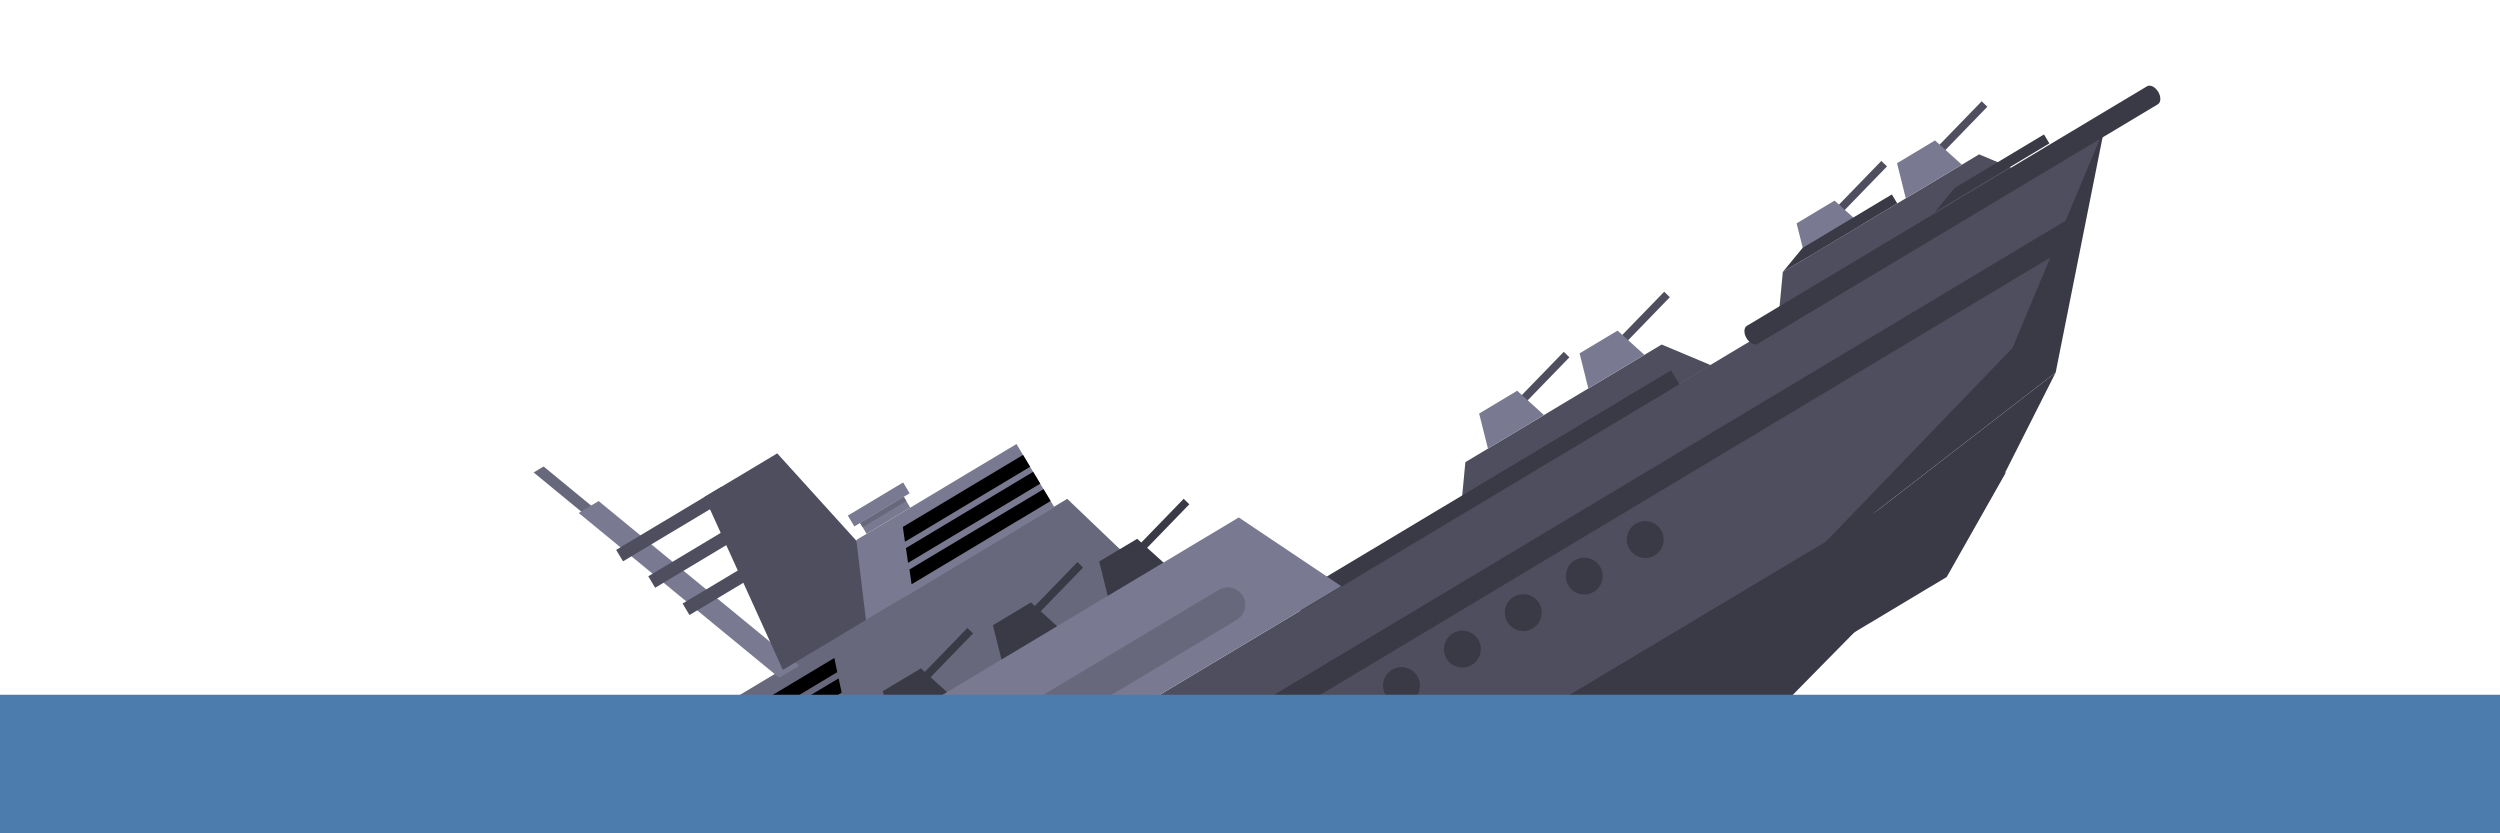 <?xml version="1.0" encoding="UTF-8" standalone="no"?>
<!DOCTYPE svg PUBLIC "-//W3C//DTD SVG 1.1//EN" "http://www.w3.org/Graphics/SVG/1.1/DTD/svg11.dtd">
<svg width="100%" height="100%" viewBox="0 0 90 30" version="1.1" xmlns="http://www.w3.org/2000/svg" xmlns:xlink="http://www.w3.org/1999/xlink" xml:space="preserve" xmlns:serif="http://www.serif.com/" style="fill-rule:evenodd;clip-rule:evenodd;stroke-linejoin:round;stroke-miterlimit:2;">
    <g transform="matrix(0.373,0,0,0.373,-1,-81.855)">
        <g transform="matrix(2.682,0,0,2.682,2.682,219.561)">
            <path d="M36.664,28L52.145,28L66.366,19.318L73.344,12.366L75.725,4.603L36.664,28Z" style="fill:rgb(78,78,94);fill-rule:nonzero;"/>
        </g>
        <g transform="matrix(2.682,0,0,2.682,2.682,219.561)">
            <path d="M25.1,28L25.285,25.768L38.405,17.91L41.415,20.787L29.372,28L25.1,28Z" style="fill:rgb(104,104,125);fill-rule:nonzero;"/>
        </g>
        <g transform="matrix(0.858,-0.514,0.514,0.858,-134.312,132.72)">
            <path d="M99.01,222.15L97.89,222.15L93.68,210.35L94.8,210.35L99.01,222.15Z" style="fill:rgb(104,104,125);fill-rule:nonzero;"/>
        </g>
        <g transform="matrix(0.858,-0.514,0.514,0.858,-134.312,132.72)">
            <path d="M106.08,239.53L103.83,239.53L95.4,215.94L97.64,215.94L106.08,239.53Z" style="fill:rgb(121,121,145);fill-rule:nonzero;"/>
        </g>
        <g transform="matrix(0.858,-0.514,0.514,0.858,-134.312,132.72)">
            <rect x="96.67" y="220.85" width="11.81" height="1.29" style="fill:rgb(78,78,94);"/>
        </g>
        <g transform="matrix(0.858,-0.514,0.514,0.858,-134.312,132.72)">
            <rect x="98.02" y="224.63" width="11.81" height="1.29" style="fill:rgb(78,78,94);"/>
        </g>
        <g transform="matrix(0.858,-0.514,0.514,0.858,-134.312,132.72)">
            <rect x="99.51" y="228.59" width="11.81" height="1.29" style="fill:rgb(78,78,94);"/>
        </g>
        <g transform="matrix(0.858,-0.514,0.514,0.858,-134.312,132.72)">
            <path d="M118.41,239.05L104.52,239.05L106.6,220.85L114.79,220.85L118.41,239.05Z" style="fill:rgb(78,78,94);fill-rule:nonzero;"/>
        </g>
        <g transform="matrix(0.858,-0.514,0.514,0.858,-134.312,132.72)">
            <path d="M135.06,239.05L113.87,239.05L117.04,231.94L135.06,231.94L135.06,239.05Z" style="fill:rgb(121,121,145);fill-rule:nonzero;"/>
        </g>
        <g transform="matrix(0.858,-0.514,0.514,0.858,-134.312,132.72)">
            <path d="M119.42,238.35L135.06,238.35L135.06,237.02L119.98,237.02L119.42,238.35Z" style="fill-rule:nonzero;"/>
        </g>
        <g transform="matrix(0.858,-0.514,0.514,0.858,-134.312,132.72)">
            <rect x="118.2" y="230.72" width="4.91" height="1.22" style="fill:rgb(121,121,145);"/>
        </g>
        <g transform="matrix(0.858,-0.514,0.514,0.858,-134.312,132.72)">
            <rect x="117.55" y="229.5" width="6.22" height="1.22" style="fill:rgb(121,121,145);"/>
        </g>
        <g transform="matrix(0.858,-0.514,0.514,0.858,-134.312,132.72)">
            <rect x="118.2" y="230.72" width="4.91" height="0.48" style="fill:rgb(104,104,125);"/>
        </g>
        <g transform="matrix(0.858,-0.514,0.514,0.858,-134.312,132.72)">
            <path d="M120.98,234.5L135.06,234.5L135.06,233.17L121.54,233.17L120.98,234.5Z" style="fill-rule:nonzero;"/>
        </g>
        <g transform="matrix(0.858,-0.514,0.514,0.858,-134.312,132.72)">
            <path d="M120.19,236.4L135.06,236.4L135.06,235.07L120.75,235.07L120.19,236.4Z" style="fill-rule:nonzero;"/>
        </g>
        <g transform="matrix(0.858,-0.514,0.514,0.858,-134.312,132.72)">
            <path d="M94.82,241.94L108.91,241.94L109.37,240.62L95.84,240.62L94.82,241.94Z" style="fill-rule:nonzero;"/>
        </g>
        <g transform="matrix(0.858,-0.514,0.514,0.858,-134.312,132.72)">
            <path d="M93.38,243.85L108.26,243.85L108.71,242.52L94.4,242.52L93.38,243.85Z" style="fill-rule:nonzero;"/>
        </g>
        <g transform="matrix(0.858,-0.514,0.514,0.858,-134.312,132.72)">
            <path d="M91.94,245.8L107.59,245.8L108.04,244.47L92.96,244.47L91.94,245.8Z" style="fill-rule:nonzero;"/>
        </g>
        <g transform="matrix(0.858,-0.514,0.629,1.05,-164.272,82.702)">
            <path d="M224.63,274.44L215.68,279.06L205.54,283.77L176.66,279.12L224.63,274.44Z" style="fill:rgb(58,58,70);fill-rule:nonzero;"/>
        </g>
        <g transform="matrix(0.858,-0.514,0.629,1.05,-164.272,82.702)">
            <path d="M240.81,259.86L224.63,274.44L192.84,277.54L222.27,271.03L240.81,259.86Z" style="fill:rgb(58,58,70);fill-rule:nonzero;"/>
        </g>
        <g transform="matrix(0.858,-0.514,0.514,0.858,-134.312,132.72)">
            <path d="M146.32,271.03C146.32,270.05 147.12,269.25 148.1,269.25C149.08,269.25 149.88,270.05 149.88,271.03C149.88,272.01 149.08,272.81 148.1,272.81C147.12,272.81 146.32,272.01 146.32,271.03Z" style="fill:rgb(58,58,70);fill-rule:nonzero;"/>
        </g>
        <g transform="matrix(0.858,-0.514,0.514,0.858,-134.312,132.72)">
            <path d="M153.17,271.03C153.17,270.05 153.97,269.25 154.95,269.25C155.93,269.25 156.73,270.05 156.73,271.03C156.73,272.01 155.93,272.81 154.95,272.81C153.97,272.81 153.17,272.01 153.17,271.03Z" style="fill:rgb(58,58,70);fill-rule:nonzero;"/>
        </g>
        <g transform="matrix(0.858,-0.514,0.514,0.858,-134.312,132.72)">
            <circle cx="161.8" cy="271.03" r="1.78" style="fill:rgb(58,58,70);"/>
        </g>
        <g transform="matrix(0.858,-0.514,0.514,0.858,-134.312,132.72)">
            <circle cx="168.65" cy="271.03" r="1.78" style="fill:rgb(58,58,70);"/>
        </g>
        <g transform="matrix(0.858,-0.514,0.514,0.858,-134.312,132.72)">
            <path d="M173.73,271.03C173.73,270.05 174.53,269.25 175.51,269.25C176.49,269.25 177.29,270.05 177.29,271.03C177.29,272.01 176.49,272.81 175.51,272.81C174.53,272.81 173.73,272.01 173.73,271.03Z" style="fill:rgb(58,58,70);fill-rule:nonzero;"/>
        </g>
        <g transform="matrix(0.858,-0.514,0.514,0.858,-134.312,132.72)">
            <path d="M180.59,271.03C180.59,270.05 181.39,269.25 182.37,269.25C183.35,269.25 184.15,270.05 184.15,271.03C184.15,272.01 183.35,272.81 182.37,272.81C181.39,272.81 180.59,272.01 180.59,271.03Z" style="fill:rgb(58,58,70);fill-rule:nonzero;"/>
        </g>
        <g transform="matrix(0.858,-0.514,0.514,0.858,-134.312,132.72)">
            <path d="M168.27,259.85L196.45,259.85L193.4,255.7L171.32,255.7L168.27,259.85Z" style="fill:rgb(78,78,94);fill-rule:nonzero;"/>
        </g>
        <g transform="matrix(0.858,-0.514,0.514,0.858,-134.312,132.72)">
            <g transform="matrix(0.966,-0.258,0.258,0.966,-58.76,58.45)">
                <rect x="189.22" y="252.3" width="7.36" height="0.76" style="fill:rgb(78,78,94);"/>
            </g>
            <path d="M186.17,252.36L190.44,252.36L191.46,255.7L185.15,255.7L186.17,252.36Z" style="fill:rgb(121,121,145);fill-rule:nonzero;"/>
        </g>
        <g transform="matrix(0.858,-0.514,0.514,0.858,-134.312,132.72)">
            <g transform="matrix(0.966,-0.258,0.258,0.966,-59.14,55.53)">
                <rect x="177.92" y="252.3" width="7.36" height="0.76" style="fill:rgb(78,78,94);"/>
            </g>
            <path d="M174.87,252.36L179.15,252.36L180.16,255.7L173.86,255.7L174.87,252.36Z" style="fill:rgb(121,121,145);fill-rule:nonzero;"/>
        </g>
        <g transform="matrix(0.858,-0.514,0.514,0.858,-134.312,132.72)">
            <path d="M203.98,259.85L232.16,259.85L229.11,255.7L207.03,255.7L203.98,259.85Z" style="fill:rgb(78,78,94);fill-rule:nonzero;"/>
        </g>
        <g transform="matrix(0.858,-0.514,0.514,0.858,-134.312,132.72)">
            <g transform="matrix(0.966,-0.258,0.258,0.966,-57.52,67.64)">
                <rect x="224.92" y="252.3" width="7.36" height="0.76" style="fill:rgb(78,78,94);"/>
            </g>
            <path d="M221.88,252.36L226.15,252.36L227.17,255.7L220.86,255.7L221.88,252.36Z" style="fill:rgb(121,121,145);fill-rule:nonzero;"/>
        </g>
        <g transform="matrix(0.858,-0.514,0.514,0.858,-134.312,132.72)">
            <g transform="matrix(0.966,-0.258,0.258,0.966,-57.88,64.69)">
                <rect x="213.63" y="252.3" width="7.36" height="0.76" style="fill:rgb(78,78,94);"/>
            </g>
            <path d="M210.58,252.36L214.85,252.36L215.87,255.7L209.57,255.7L210.58,252.36Z" style="fill:rgb(121,121,145);fill-rule:nonzero;"/>
        </g>
        <g transform="matrix(0.858,-0.514,0.514,0.858,-134.312,132.72)">
            <rect x="150.31" y="258.3" width="42.59" height="1.57" style="fill:rgb(58,58,70);"/>
        </g>
        <g transform="matrix(0.858,-0.514,0.514,0.858,-134.312,132.72)">
            <path d="M209.86,254.69L219.9,254.69L219.9,255.7L207.03,255.7L209.86,254.69Z" style="fill:rgb(58,58,70);fill-rule:nonzero;"/>
        </g>
        <g transform="matrix(0.858,-0.514,0.514,0.858,-134.312,132.72)">
            <path d="M225.43,257.27L235.47,257.27L235.47,258.28L222.6,258.28L225.43,257.27Z" style="fill:rgb(58,58,70);fill-rule:nonzero;"/>
        </g>
        <g transform="matrix(0.71,-0.425,0.668,1.115,-144.342,48.537)">
            <path d="M201.52,258.3L255.92,258.3C256.35,258.3 256.7,258.65 256.7,259.08C256.7,259.51 256.35,259.86 255.92,259.86L201.52,259.86C201.09,259.86 200.74,259.51 200.74,259.08C200.74,258.65 201.09,258.3 201.52,258.3Z" style="fill:rgb(58,58,70);fill-rule:nonzero;"/>
        </g>
        <g transform="matrix(0.696,-0.718,0.718,0.696,-161.454,201.759)">
            <rect x="139.13" y="245.71" width="7.36" height="0.76" style="fill:rgb(58,58,70);"/>
        </g>
        <g transform="matrix(0.858,-0.514,0.514,0.858,-134.312,132.72)">
            <path d="M136.08,245.77L140.35,245.77L141.37,249.11L135.06,249.11L136.08,245.77Z" style="fill:rgb(58,58,70);fill-rule:nonzero;"/>
        </g>
        <g transform="matrix(0.696,-0.718,0.718,0.696,-163.383,199.277)">
            <rect x="127.17" y="245.71" width="7.36" height="0.76" style="fill:rgb(58,58,70);"/>
        </g>
        <g transform="matrix(0.858,-0.514,0.514,0.858,-134.312,132.72)">
            <path d="M124.12,245.77L128.4,245.77L129.41,249.11L123.11,249.11L124.12,245.77Z" style="fill:rgb(58,58,70);fill-rule:nonzero;"/>
        </g>
        <g transform="matrix(0.696,-0.718,0.718,0.696,-165.387,196.748)">
            <rect x="114.79" y="245.71" width="7.36" height="0.76" style="fill:rgb(58,58,70);"/>
        </g>
        <g transform="matrix(0.858,-0.514,0.514,0.858,-134.312,132.72)">
            <path d="M111.74,245.77L116.02,245.77L117.03,249.11L110.73,249.11L111.74,245.77Z" style="fill:rgb(58,58,70);fill-rule:nonzero;"/>
        </g>
        <g transform="matrix(2.682,0,0,2.682,2.682,219.561)">
            <path d="M55.95,28L66.435,28L69.297,26.287C69.55,26.136 69.44,25.655 69.118,25.517C68.17,25.103 62.405,27.948 63.44,26.057L69.534,19.863L55.95,28Z" style="fill:rgb(58,58,70);fill-rule:nonzero;"/>
        </g>
        <g transform="matrix(2.682,0,0,2.682,2.682,219.561)">
            <path d="M28.85,28L44.577,18.58L48.265,21.051L36.664,28L28.85,28Z" style="fill:rgb(121,121,145);fill-rule:nonzero;"/>
        </g>
        <g transform="matrix(2.682,0,0,2.682,2.682,219.561)">
            <path d="M40.778,28L74.8,7.622L74.426,8.841L42.439,28L40.778,28Z" style="fill:rgb(58,58,70);fill-rule:nonzero;"/>
        </g>
        <g transform="matrix(2.682,0,0,2.682,2.682,219.561)">
            <path d="M53.787,28L57.903,28L70.053,20.723L72.193,16.945L53.787,28Z" style="fill:rgb(58,58,70);fill-rule:nonzero;"/>
        </g>
        <g transform="matrix(2.682,0,0,2.682,2.682,219.561)">
            <path d="M52.56,28L55.421,26.287C55.725,26.105 56.118,26.203 56.3,26.507C56.482,26.811 56.384,27.205 56.08,27.387L55.056,28L52.56,28Z" style="fill:rgb(78,78,94);fill-rule:nonzero;"/>
        </g>
        <g transform="matrix(2.682,0,0,2.682,2.682,219.561)">
            <path d="M32.478,28L43.859,21.183C44.157,21.005 44.545,21.102 44.723,21.4C44.902,21.697 44.804,22.086 44.507,22.264L34.93,28L32.478,28Z" style="fill:rgb(104,104,125);fill-rule:nonzero;"/>
        </g>
        <g transform="matrix(2.682,0,0,2.682,2.682,219.561)">
            <path d="M51.403,28L69.431,17.222L69.709,19.081L54.818,28L51.403,28Z" style="fill:rgb(58,58,70);fill-rule:nonzero;"/>
        </g>
    </g>
    <g transform="matrix(1.5,0,0,0.556,0.5,11.111)">
        <rect x="-1" y="25" width="62" height="9" style="fill:rgb(76,123,173);"/>
    </g>
</svg>
